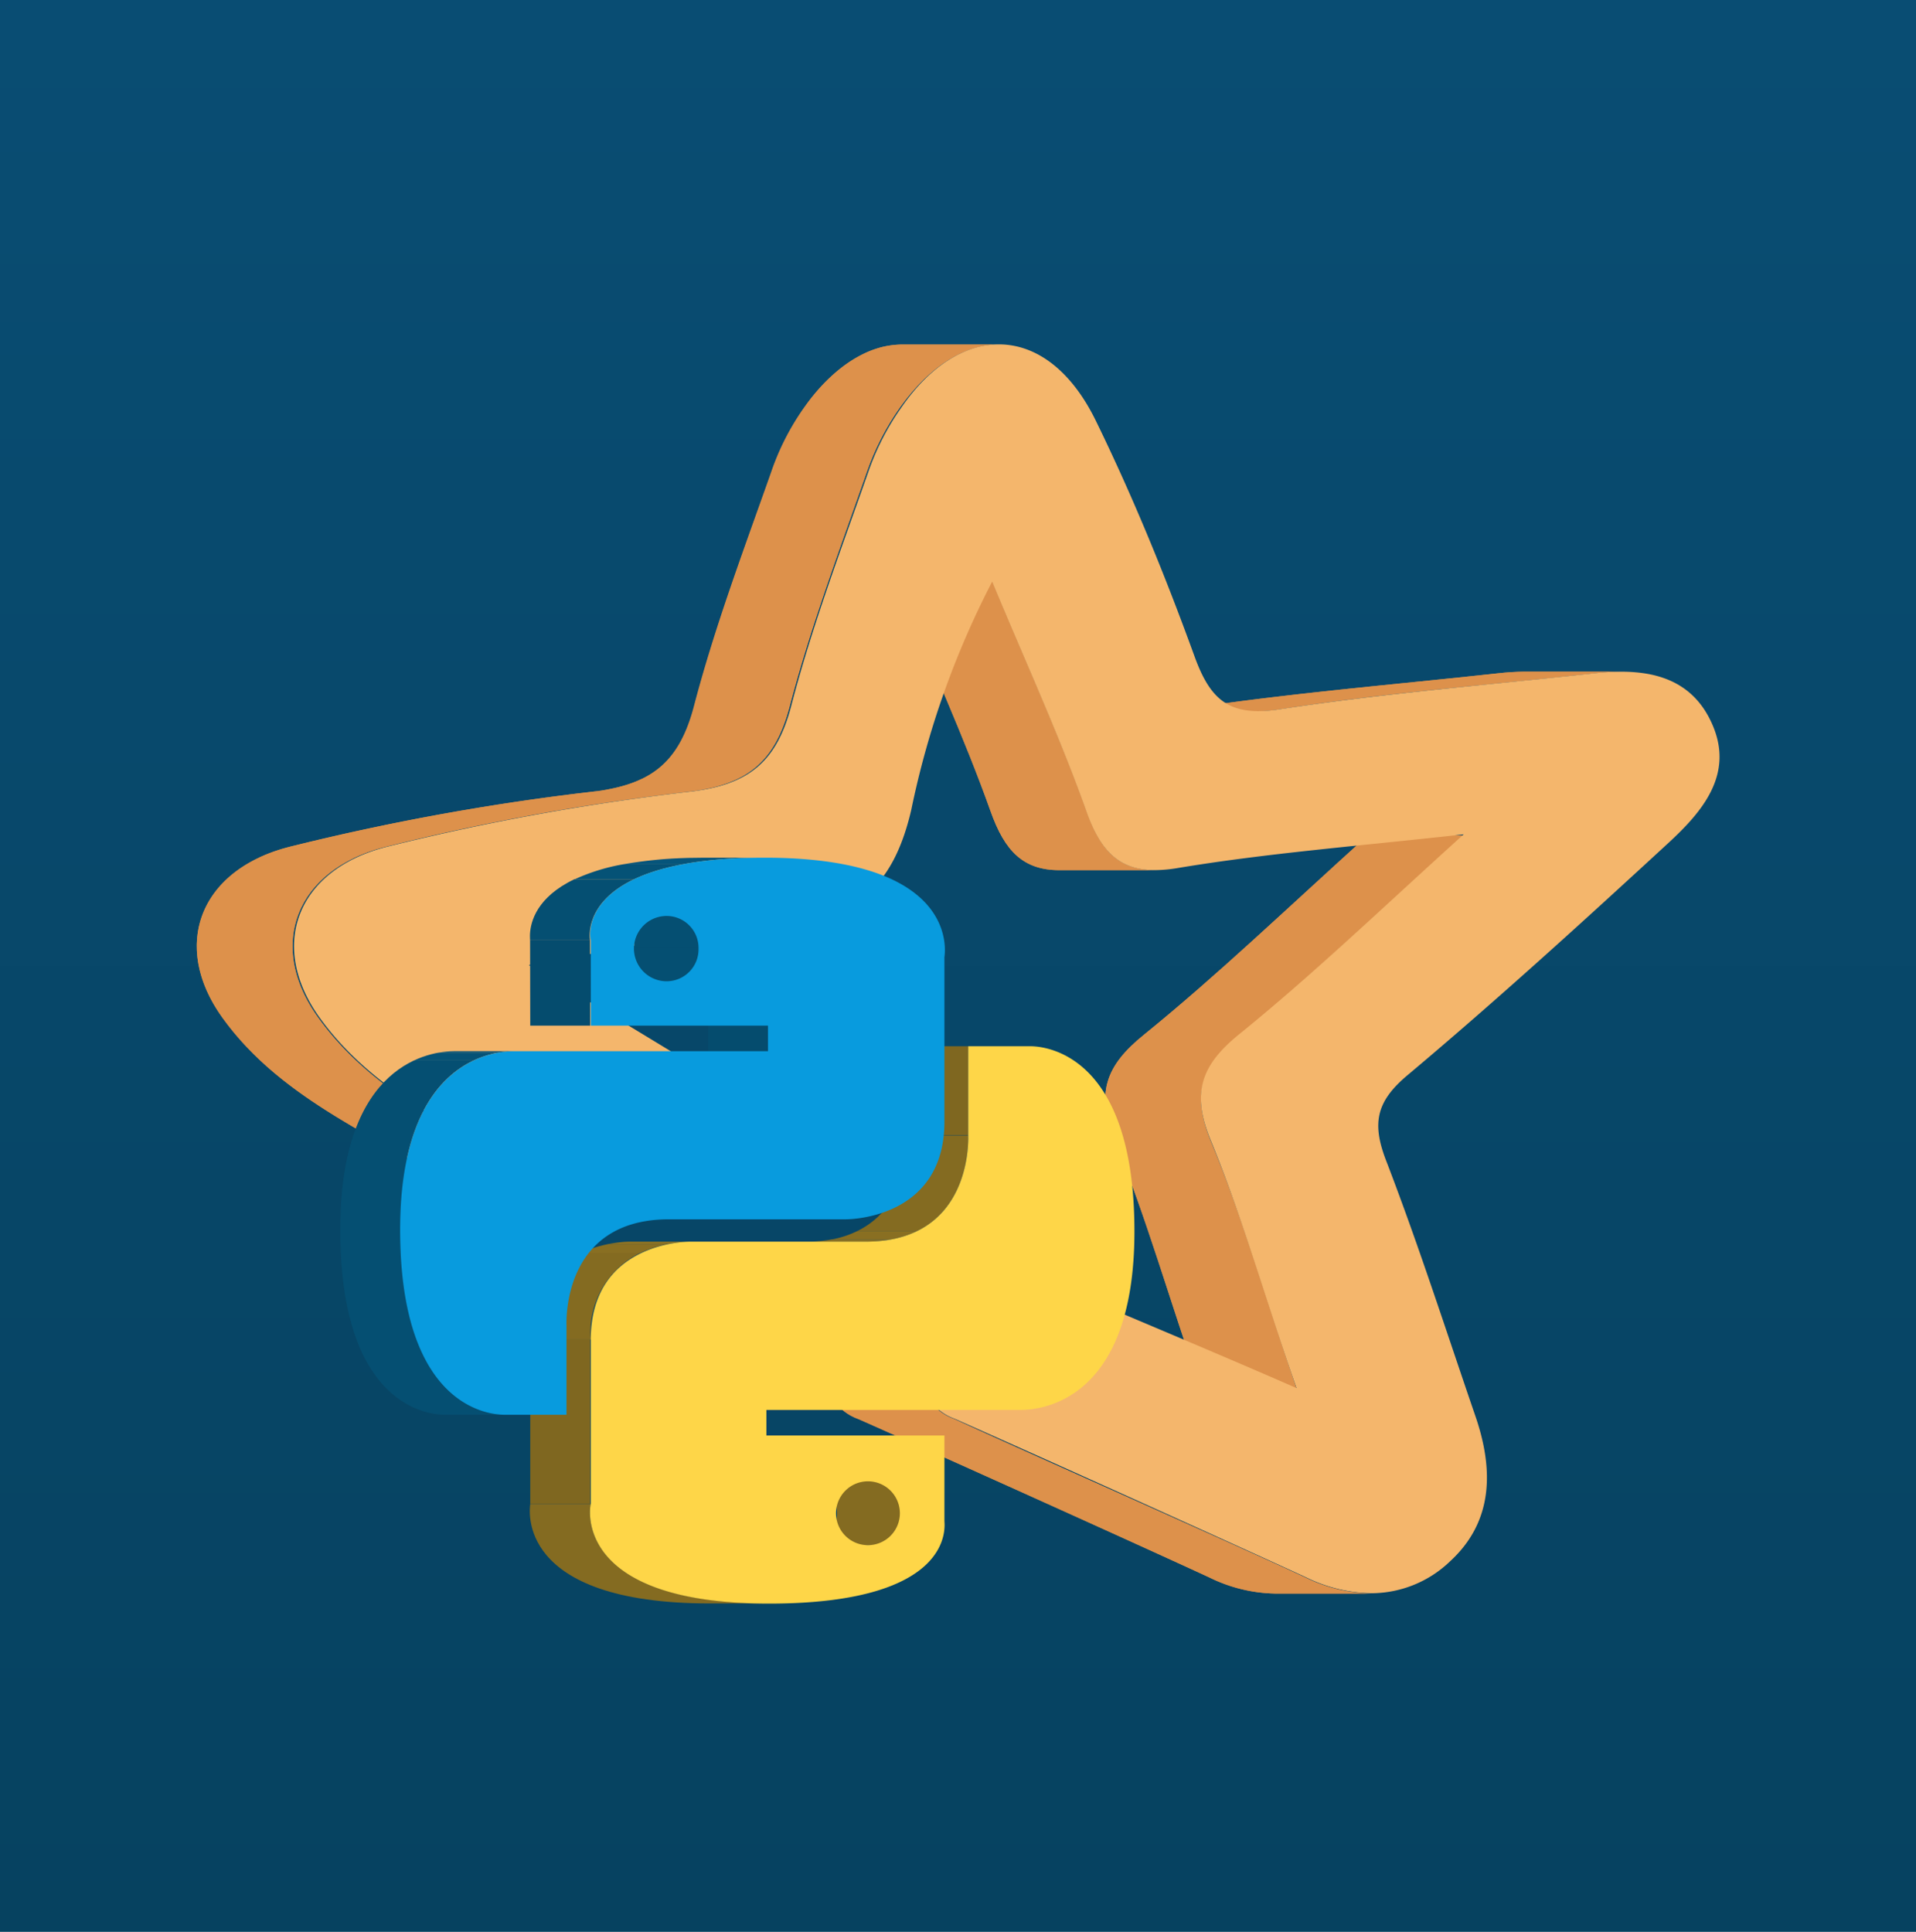 <svg id="Layer_1" data-name="Layer 1" xmlns="http://www.w3.org/2000/svg" xmlns:xlink="http://www.w3.org/1999/xlink" viewBox="0 0 120 121"><defs><style>.cls-1{fill:#dd914b;}.cls-2{fill:none;}.cls-3{fill:url(#linear-gradient);}.cls-4{isolation:isolate;}.cls-5{clip-path:url(#clip-path);}.cls-6{clip-path:url(#clip-path-2);}.cls-7{clip-path:url(#clip-path-3);}.cls-8{clip-path:url(#clip-path-4);}.cls-9{clip-path:url(#clip-path-5);}.cls-10{fill:#f4b66c;}.cls-11{fill:#8d7223;}.cls-12{fill:#7f6720;}.cls-13{clip-path:url(#clip-path-6);}.cls-14{fill:#8e7323;}.cls-15{fill:#896f22;}.cls-16{fill:#846b21;}.cls-17{clip-path:url(#clip-path-7);}.cls-18{clip-path:url(#clip-path-8);}.cls-19{clip-path:url(#clip-path-9);}.cls-20{fill:#054c6e;}.cls-21{clip-path:url(#clip-path-10);}.cls-22{fill:#06557b;}.cls-23{fill:#055276;}.cls-24{fill:#054f72;}.cls-25{clip-path:url(#clip-path-11);}.cls-26{clip-path:url(#clip-path-12);}.cls-27{fill:#06547a;}.cls-28{clip-path:url(#clip-path-13);}.cls-29{fill:#fed648;}.cls-30{fill:#089bde;}</style><linearGradient id="linear-gradient" x1="60" y1="121" x2="60" gradientUnits="userSpaceOnUse"><stop offset="0" stop-color="#064260"/><stop offset="1" stop-color="#094d73"/></linearGradient><clipPath id="clip-path"><path class="cls-1" d="M78.78,44.54h-6a8.66,8.66,0,0,0,1.37-.12c6.52-1,13.12-1.53,19.69-2.25a15.72,15.72,0,0,1,1.66-.1h6a15.9,15.9,0,0,0-1.67.1c-6.56.72-13.16,1.23-19.68,2.25A8.76,8.76,0,0,1,78.78,44.54Z"/></clipPath><clipPath id="clip-path-2"><path class="cls-1" d="M81.2,87h-6c-2-5.73-3.4-10.73-5.36-15.51-1.24-3-.61-4.74,1.83-6.7,4.55-3.69,8.79-7.76,14-12.47h6c-5.26,4.71-9.5,8.78-14,12.47-2.44,2-3.08,3.68-1.84,6.7C77.8,76.22,79.25,81.22,81.2,87Z"/></clipPath><clipPath id="clip-path-3"><path class="cls-1" d="M72.35,54.5h-6c-2.26,0-3.42-1.18-4.31-3.69-1.66-4.66-3.74-9.18-5.89-14.38h6c2.16,5.2,4.24,9.72,5.9,14.38C68.93,53.32,70.09,54.5,72.35,54.5Z"/></clipPath><clipPath id="clip-path-4"><path class="cls-1" d="M85.85,99.81h-6a9.7,9.7,0,0,1-4.09-1c-4.32-2-17.63-8-22-9.93a3.17,3.17,0,0,1-2.11-3.22c0-2.77,6.34-2.69,6.26-6.06h6c.08,3.37-6.26,3.29-6.27,6.06a3.18,3.18,0,0,0,2.12,3.22c4.34,2,17.65,7.9,22,9.93A9.66,9.66,0,0,0,85.85,99.81Z"/></clipPath><clipPath id="clip-path-5"><path class="cls-1" d="M35.92,74.92h-6a1.26,1.26,0,0,1-.73-.18c-5.23-3.48-11.43-5.68-15.26-11-3.24-4.5-1.45-9.28,4.24-10.71a149.57,149.57,0,0,1,19-3.45c3.59-.43,5.36-1.81,6.29-5.35,1.31-5,3.12-9.79,4.83-14.64a15.89,15.89,0,0,1,2.11-4.12c1.88-2.6,4-3.89,6.13-3.89h6c-2.08,0-4.26,1.29-6.13,3.89a16.24,16.24,0,0,0-2.12,4.12c-1.7,4.85-3.52,9.68-4.82,14.64-.93,3.54-2.71,4.92-6.29,5.35a149.57,149.57,0,0,0-19,3.45c-5.69,1.43-7.48,6.21-4.24,10.71,3.83,5.33,10,7.53,15.26,11A1.24,1.24,0,0,0,35.92,74.92Z"/></clipPath><clipPath id="clip-path-6"><path class="cls-2" d="M54.27,97H50.2a2.22,2.22,0,0,0,0-4.44h4.07a2.22,2.22,0,0,1,0,4.44Z"/></clipPath><clipPath id="clip-path-7"><path class="cls-2" d="M54.22,77.77H50.47c6.63,0,6.43-6.33,6.42-6.66h3.75C60.65,71.44,60.85,77.77,54.22,77.77Z"/></clipPath><clipPath id="clip-path-8"><path class="cls-2" d="M37,83.9H33.21c0-6,5.83-6.13,6.2-6.13h3.75C42.79,77.77,37,77.87,37,83.9Z"/></clipPath><clipPath id="clip-path-9"><path class="cls-2" d="M48.22,100.43H44.47c-12.2,0-11.3-5.92-11.26-6.23H37C36.91,94.51,36,100.43,48.22,100.43Z"/></clipPath><clipPath id="clip-path-10"><path class="cls-2" d="M41.78,61.79H37.35a2.4,2.4,0,0,0,2.37-2.42h4.43A2.4,2.4,0,0,1,41.78,61.79Z"/></clipPath><clipPath id="clip-path-11"><path class="cls-2" d="M44.15,59.37H39.72a2.4,2.4,0,0,0-2.37-2.43h4.43A2.4,2.4,0,0,1,44.15,59.37Z"/></clipPath><clipPath id="clip-path-12"><path class="cls-2" d="M37,58.89H33.2c0-.26-.73-5.17,10.94-5.17h3.75C36.22,53.72,36.91,58.63,37,58.89Z"/></clipPath><clipPath id="clip-path-13"><path class="cls-2" d="M31.58,88.61H27.83c-.83,0-6.52-.37-6.52-11.59,0-10.52,5.72-11.18,7.15-11.18h3.75c-1.44,0-7.15.66-7.15,11.18C25.06,88.24,30.74,88.61,31.58,88.61Z"/></clipPath></defs><title>Pyspark-S copy 5</title><rect class="cls-3" x="-0.9" width="121.8" height="121"/><g class="cls-4"><g class="cls-4"><path class="cls-1" d="M78.78,44.54h-6a8.66,8.66,0,0,0,1.37-.12c6.52-1,13.12-1.53,19.69-2.25a15.72,15.72,0,0,1,1.66-.1h6a15.9,15.9,0,0,0-1.67.1c-6.56.72-13.16,1.23-19.68,2.25A8.76,8.76,0,0,1,78.78,44.54Z"/><g class="cls-5"><g class="cls-4"><path class="cls-1" d="M78.78,44.54h-6a8.66,8.66,0,0,0,1.37-.12c6.52-1,13.12-1.53,19.69-2.25a15.72,15.72,0,0,1,1.66-.1h6a15.9,15.9,0,0,0-1.67.1c-6.56.72-13.16,1.23-19.68,2.25a8.76,8.76,0,0,1-1.37.12"/></g></g></g><g class="cls-4"><path class="cls-1" d="M81.2,87h-6c-2-5.73-3.4-10.73-5.36-15.51-1.24-3-.61-4.74,1.83-6.7,4.55-3.69,8.79-7.76,14-12.47h6c-5.26,4.71-9.5,8.78-14,12.47-2.44,2-3.08,3.68-1.84,6.7C77.8,76.22,79.25,81.22,81.2,87Z"/><g class="cls-6"><g class="cls-4"><path class="cls-1" d="M81.2,87h-6c-2-5.73-3.4-10.73-5.36-15.51-1.24-3-.61-4.74,1.83-6.7,4.55-3.69,8.79-7.76,14-12.47h6c-5.26,4.71-9.5,8.78-14,12.47-2.44,2-3.08,3.68-1.84,6.7,2,4.78,3.42,9.78,5.37,15.51"/></g></g></g><g class="cls-4"><path class="cls-1" d="M72.35,54.5h-6c-2.26,0-3.42-1.18-4.31-3.69-1.66-4.66-3.74-9.18-5.89-14.38h6c2.16,5.2,4.24,9.72,5.9,14.38C68.93,53.32,70.09,54.5,72.35,54.5Z"/><g class="cls-7"><g class="cls-4"><path class="cls-1" d="M72.35,54.5h-6c-2.26,0-3.42-1.18-4.31-3.69-1.66-4.66-3.74-9.18-5.89-14.38h6c2.16,5.2,4.24,9.72,5.9,14.38.89,2.51,2,3.69,4.31,3.69"/></g></g></g><g class="cls-4"><path class="cls-1" d="M85.85,99.81h-6a9.7,9.7,0,0,1-4.09-1c-4.32-2-17.63-8-22-9.93a3.17,3.17,0,0,1-2.11-3.22c0-2.77,6.34-2.69,6.26-6.06h6c.08,3.37-6.26,3.29-6.27,6.06a3.18,3.18,0,0,0,2.12,3.22c4.34,2,17.65,7.9,22,9.93A9.66,9.66,0,0,0,85.85,99.81Z"/><g class="cls-8"><g class="cls-4"><path class="cls-1" d="M85.85,99.81h-6a9.7,9.7,0,0,1-4.09-1c-4.32-2-17.63-8-22-9.93a3.17,3.17,0,0,1-2.11-3.22c0-1.23,1.25-1.9,2.63-2.55h6c-1.38.65-2.63,1.32-2.64,2.55a3.18,3.18,0,0,0,2.12,3.22c4.34,2,17.65,7.9,22,9.93a9.66,9.66,0,0,0,4.09,1"/><path class="cls-1" d="M60.31,83.1h-6l.58-.28h6l-.58.28"/><path class="cls-1" d="M60.89,82.82h-6c1.56-.74,3.09-1.56,3-3.23h6c0,1.67-1.49,2.49-3,3.23"/></g></g></g><g class="cls-4"><path class="cls-1" d="M35.92,74.92h-6a1.26,1.26,0,0,1-.73-.18c-5.23-3.48-11.43-5.68-15.26-11-3.24-4.5-1.45-9.28,4.24-10.71a149.57,149.57,0,0,1,19-3.45c3.59-.43,5.36-1.81,6.29-5.35,1.31-5,3.12-9.79,4.83-14.64a15.89,15.89,0,0,1,2.11-4.12c1.88-2.6,4-3.89,6.13-3.89h6c-2.08,0-4.26,1.29-6.13,3.89a16.24,16.24,0,0,0-2.12,4.12c-1.7,4.85-3.52,9.68-4.82,14.64-.93,3.54-2.71,4.92-6.29,5.35a149.57,149.57,0,0,0-19,3.45c-5.69,1.43-7.48,6.21-4.24,10.71,3.83,5.33,10,7.53,15.26,11A1.24,1.24,0,0,0,35.92,74.92Z"/><g class="cls-9"><g class="cls-4"><path class="cls-1" d="M35.92,74.92h-6a1.26,1.26,0,0,1-.73-.18c-5.23-3.48-11.43-5.68-15.26-11-2.83-3.92-1.82-8.06,2.26-10h6c-4.08,2-5.09,6.09-2.26,10,3.83,5.33,10,7.53,15.26,11a1.24,1.24,0,0,0,.72.18"/><path class="cls-1" d="M22.2,53.72h-6a10.44,10.44,0,0,1,2-.7q3.83-1,7.7-1.71h6c-2.58.49-5.16,1.06-7.7,1.71a10.44,10.44,0,0,0-2,.7"/><path class="cls-1" d="M31.88,51.31h-6c3.76-.72,7.54-1.29,11.32-1.74.35,0,.67-.09,1-.15h6c-.31.06-.64.11-1,.15-3.78.45-7.56,1-11.32,1.74"/><path class="cls-1" d="M44.18,49.42h-6a8.41,8.41,0,0,0,2-.63h6a8.56,8.56,0,0,1-2,.63"/><path class="cls-1" d="M46.2,48.79h-6c1.67-.8,2.67-2.2,3.29-4.57,1.31-5,3.12-9.79,4.83-14.64a15.89,15.89,0,0,1,2.11-4.12,10,10,0,0,1,3.71-3.31h6a10,10,0,0,0-3.7,3.31,16.24,16.24,0,0,0-2.12,4.12c-1.7,4.85-3.52,9.68-4.82,14.64-.62,2.37-1.63,3.77-3.29,4.57"/><path class="cls-1" d="M60.13,22.15h-6a5.77,5.77,0,0,1,1.45-.49h6a6.05,6.05,0,0,0-1.45.49"/><path class="cls-1" d="M61.58,21.66h-6a5.31,5.31,0,0,1,1-.09h6a5.5,5.5,0,0,0-1,.09"/></g></g></g></g><path class="cls-10" d="M62.56,21.57c2.34,0,4.56,1.63,6.12,4.88C71,31.21,73,36.12,74.81,41.1c.85,2.35,1.84,3.44,4,3.44a8.76,8.76,0,0,0,1.37-.12c6.52-1,13.12-1.53,19.68-2.25a15.9,15.9,0,0,1,1.67-.1c2.45,0,4.64.75,5.75,3.39,1.31,3.11-.72,5.43-2.79,7.34-5.35,4.93-10.74,9.84-16.31,14.52-2.05,1.71-2.27,3.1-1.31,5.52,2,5.21,3.72,10.57,5.54,15.87,1.14,3.33,1.13,6.58-1.59,9.08a7.14,7.14,0,0,1-4.94,2,9.66,9.66,0,0,1-4.09-1c-4.32-2-17.63-8-22-9.93a3.18,3.18,0,0,1-2.12-3.22c0-2.77,6.35-2.69,6.27-6.06,4.91,2.11,11.88,5,17.26,7.36-2-5.73-3.4-10.73-5.37-15.51-1.24-3-.6-4.74,1.84-6.7,4.55-3.69,8.79-7.76,14-12.47C85,53,79.35,53.44,73.81,54.36a9,9,0,0,1-1.46.14c-2.26,0-3.42-1.18-4.31-3.69-1.66-4.66-3.74-9.18-5.9-14.38a55.32,55.32,0,0,0-5.07,14.31c-1.17,5-3.64,6.82-8.43,7.18S39,59.45,33.12,60.44l14.55,8.84C44.34,71.85,40.45,72.9,37,74.69a2.41,2.41,0,0,1-1,.23,1.24,1.24,0,0,1-.72-.18c-5.23-3.48-11.43-5.68-15.26-11-3.24-4.5-1.45-9.28,4.24-10.71a149.57,149.57,0,0,1,19-3.45c3.58-.43,5.36-1.81,6.29-5.35,1.3-5,3.12-9.79,4.82-14.64a16.24,16.24,0,0,1,2.12-4.12C58.3,22.86,60.48,21.57,62.56,21.57Z"/><line class="cls-11" x1="60.64" y1="65.53" x2="56.89" y2="65.53"/><rect class="cls-12" x="56.89" y="65.53" width="3.75" height="5.58"/><g class="cls-4"><g class="cls-13"><g class="cls-4"><path class="cls-14" d="M54.27,97H50.2a1.84,1.84,0,0,0,.41,0h4.06a1.75,1.75,0,0,1-.4,0"/><path class="cls-15" d="M54.67,97H50.61a1.8,1.8,0,0,0,.51-.17h4.07a1.77,1.77,0,0,1-.52.17"/><path class="cls-16" d="M55.19,96.79H51.12a2.23,2.23,0,0,0-.92-4.23h4.07a2.2,2.2,0,0,1,2.18,2.22,2.22,2.22,0,0,1-1.26,2"/></g></g></g><g class="cls-4"><g class="cls-17"><g class="cls-4"><path class="cls-14" d="M54.22,77.77H50.47a9,9,0,0,0,1.63-.14h3.75a9,9,0,0,1-1.63.14"/><path class="cls-15" d="M55.85,77.63H52.1a6.05,6.05,0,0,0,1.54-.5h3.75a6.05,6.05,0,0,1-1.54.5"/><path class="cls-16" d="M57.39,77.13H53.64c3.39-1.61,3.26-5.75,3.25-6h3.75c0,.27.14,4.41-3.25,6"/></g></g></g><rect class="cls-12" x="33.21" y="83.9" width="3.75" height="10.3"/><g class="cls-4"><g class="cls-18"><g class="cls-4"><path class="cls-16" d="M37,83.9H33.21a5.5,5.5,0,0,1,3.15-5.42h3.75A5.5,5.5,0,0,0,37,83.9"/><path class="cls-15" d="M40.11,78.48H36.36a7.42,7.42,0,0,1,1.78-.57h3.75a7.42,7.42,0,0,0-1.78.57"/><path class="cls-14" d="M41.89,77.91H38.14a7.22,7.22,0,0,1,1.27-.14h3.75a7.22,7.22,0,0,0-1.27.14"/></g></g></g><g class="cls-4"><g class="cls-19"><g class="cls-4"><path class="cls-16" d="M48.22,100.43H44.47c-12.2,0-11.3-5.92-11.26-6.23H37c-.05.31-.94,6.23,11.26,6.23"/></g></g></g><rect class="cls-20" x="44.35" y="64.24" width="3.75" height="1.61"/><g class="cls-4"><g class="cls-21"><g class="cls-4"><path class="cls-22" d="M41.78,61.79H37.35a2.12,2.12,0,0,0,.44,0h4.43a2.12,2.12,0,0,1-.44,0"/><path class="cls-23" d="M42.22,61.74H37.79a2,2,0,0,0,.56-.18h4.44a2.23,2.23,0,0,1-.57.18"/><path class="cls-24" d="M42.64,61.56H38.2a2.42,2.42,0,0,0,1.37-2.19H44a2.43,2.43,0,0,1-1.36,2.19"/></g></g></g><g class="cls-4"><g class="cls-25"><g class="cls-4"><path class="cls-24" d="M44,59.37H39.57a2.4,2.4,0,0,0-2.37-2.43h4.43A2.4,2.4,0,0,1,44,59.37"/></g></g></g><polygon class="cls-20" points="36.96 64.24 33.21 64.24 33.2 58.89 36.95 58.89 36.96 64.24"/><g class="cls-4"><g class="cls-26"><g class="cls-4"><path class="cls-24" d="M37,58.89H33.2c0-.17-.33-2.35,2.76-3.82h3.75c-3.09,1.47-2.79,3.65-2.76,3.82"/><path class="cls-23" d="M39.71,55.07H36a12.37,12.37,0,0,1,3-.93h3.75a12.37,12.37,0,0,0-3,.93"/><path class="cls-22" d="M42.72,54.14H39a28,28,0,0,1,5.17-.42h3.75a28,28,0,0,0-5.17.42"/></g></g></g><line class="cls-27" x1="44.35" y1="65.85" x2="48.1" y2="65.85"/><g class="cls-4"><g class="cls-28"><g class="cls-4"><path class="cls-24" d="M31.58,88.61H27.83c-.83,0-6.52-.37-6.52-11.59,0-6.94,2.48-9.59,4.59-10.59h3.74c-2.1,1-4.58,3.65-4.58,10.59,0,11.22,5.68,11.59,6.52,11.59"/><path class="cls-23" d="M29.64,66.43H25.9a6.29,6.29,0,0,1,1.49-.49h3.75a6.35,6.35,0,0,0-1.5.49"/><path class="cls-22" d="M31.14,65.94H27.39a6.19,6.19,0,0,1,1.07-.1h3.75a6.19,6.19,0,0,0-1.07.1"/></g></g></g><path class="cls-29" d="M64.53,65.53c.83,0,6.52.37,6.52,11.6,0,10.53-5.72,11.18-7.15,11.18H48v1.6H59.15l0,5.36c0,.26.73,5.17-11,5.17C36,100.43,36.91,94.51,37,94.2V83.9c0-6,5.83-6.13,6.2-6.13H54.22c6.63,0,6.43-6.33,6.42-6.66V65.53ZM52.36,94.78a2,2,0,0,0,2,2h0a2,2,0,1,0-2-2"/><path class="cls-30" d="M47.89,53.72c12.2,0,11.3,5.92,11.26,6.23v10.3c0,6-5.8,6.12-6.19,6.12H41.89c-6.63,0-6.42,6.33-6.41,6.66v5.58h-3.9c-.84,0-6.52-.37-6.52-11.59,0-10.52,5.71-11.18,7.15-11.18H48.1V64.24H37V58.89C36.91,58.63,36.22,53.72,47.89,53.72Zm-4.14,5.65a2,2,0,0,0-2-2,2,2,0,0,0,0,4.09,2,2,0,0,0,2-2"/></svg>